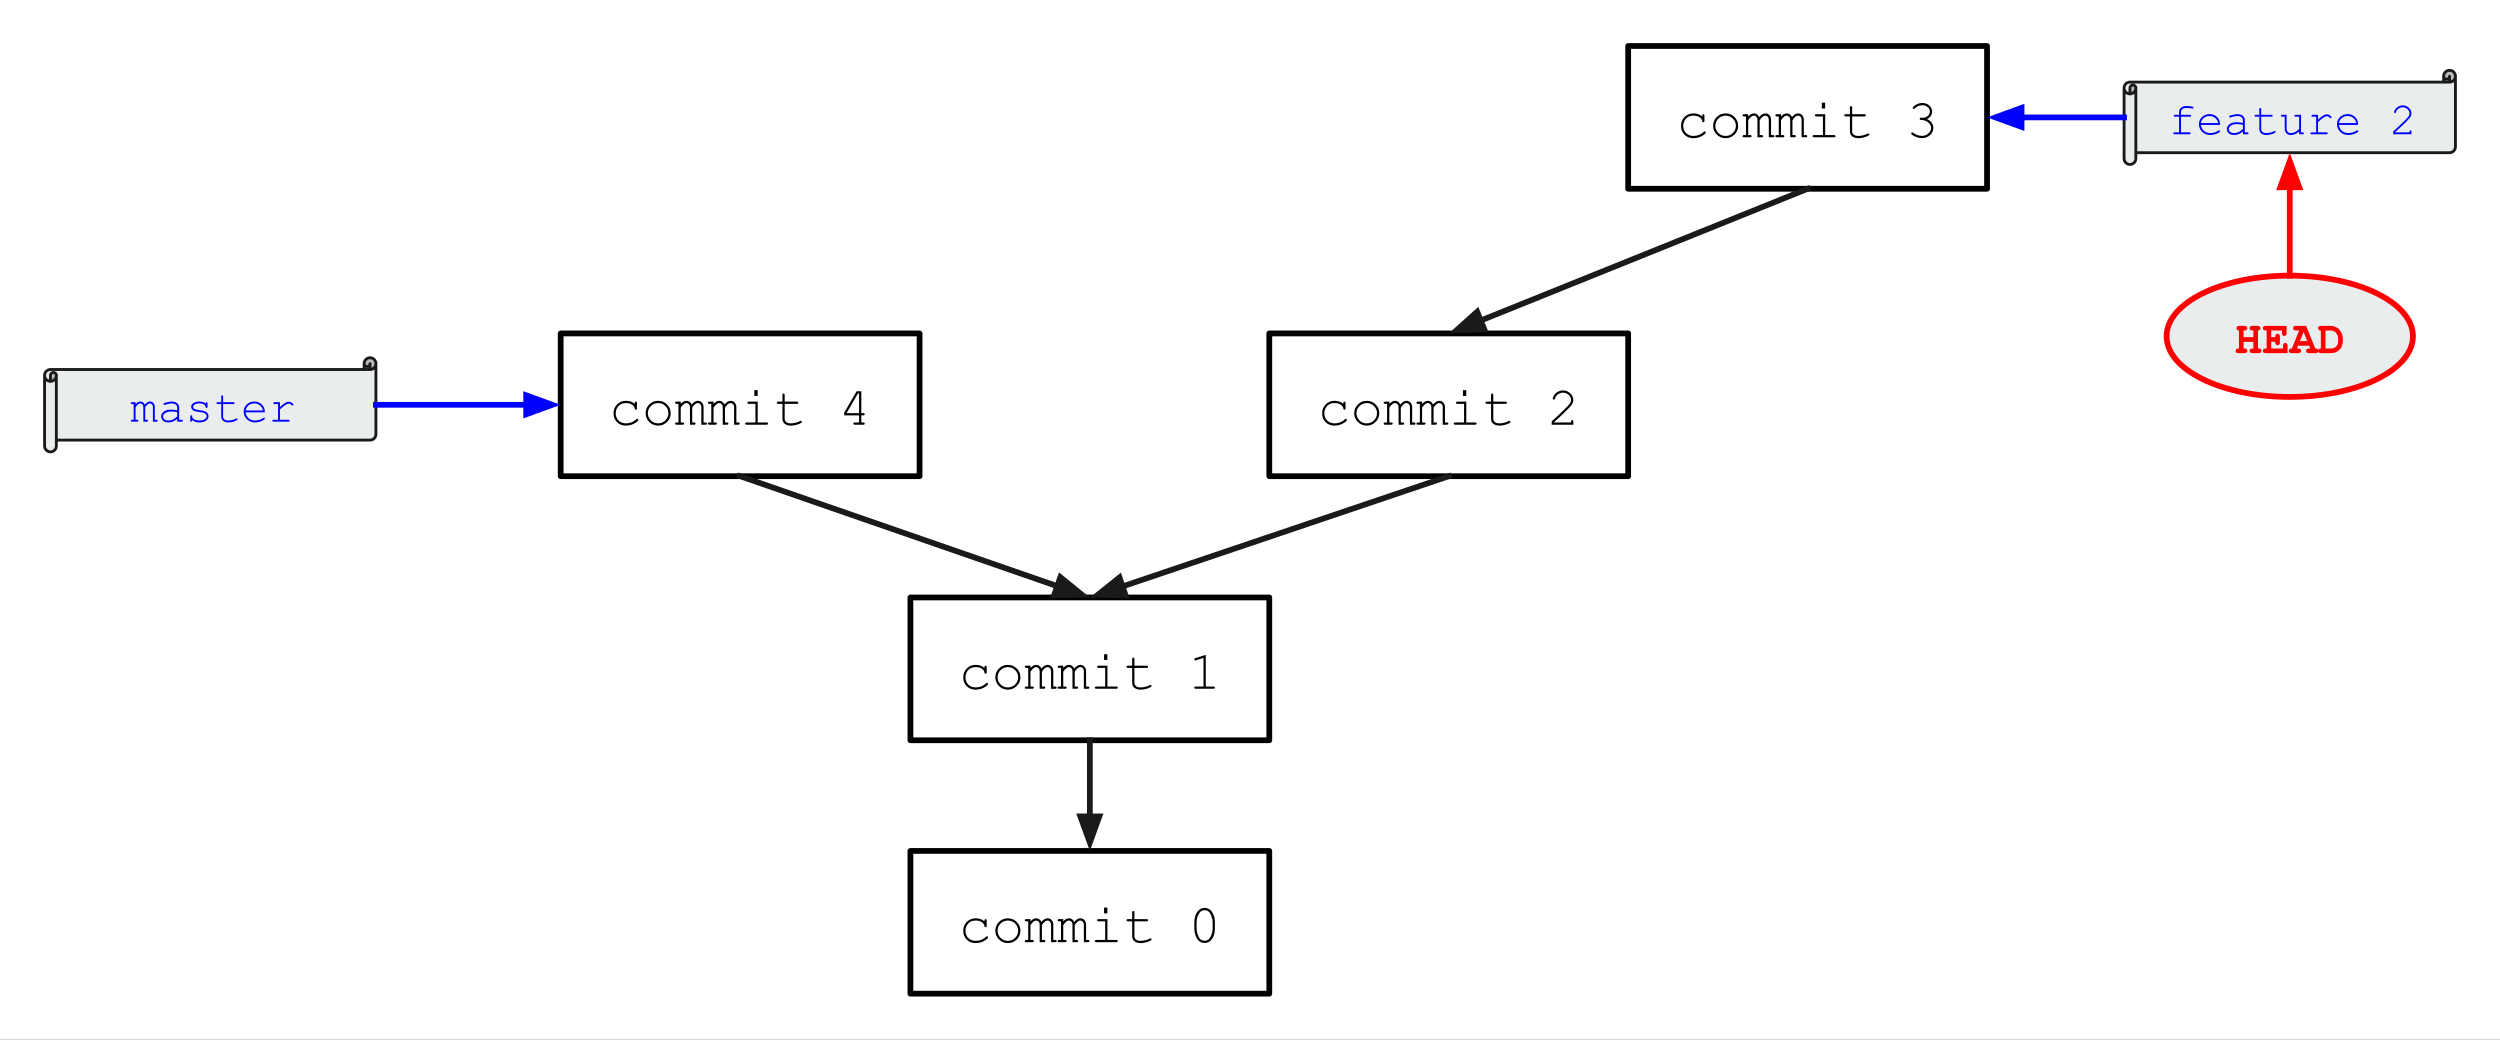 <?xml version="1.0" encoding="UTF-8" standalone="no"?>
<svg
   xmlns:dc="http://purl.org/dc/elements/1.1/"
   xmlns:cc="http://creativecommons.org/ns#"
   xmlns:rdf="http://www.w3.org/1999/02/22-rdf-syntax-ns#"
   xmlns:svg="http://www.w3.org/2000/svg"
   xmlns="http://www.w3.org/2000/svg"
   xmlns:sodipodi="http://sodipodi.sourceforge.net/DTD/sodipodi-0.dtd"
   xmlns:inkscape="http://www.inkscape.org/namespaces/inkscape"
   version="1.1"
   viewBox="0 0 869.29 361.517"
   stroke-miterlimit="10"
   id="svg107"
   sodipodi:docname="before_rebase.svg"
   width="869.29"
   height="361.517"
   style="fill:none;stroke:none;stroke-linecap:square;stroke-miterlimit:10"
   inkscape:version="0.92.5 (2060ec1f9f, 2020-04-08)">
  <rect x="0" y="0" width="869.29" height="361.517" fill="#333333" stroke="none"/>
  <defs
     id="defs111" />
  <sodipodi:namedview
     pagecolor="#ffffff"
     bordercolor="#666666"
     borderopacity="1"
     objecttolerance="10"
     gridtolerance="10"
     guidetolerance="10"
     inkscape:pageopacity="0"
     inkscape:pageshadow="2"
     inkscape:window-width="640"
     inkscape:window-height="480"
     id="namedview109"
     showgrid="false"
     fit-margin-top="15"
     fit-margin-left="15"
     fit-margin-right="15"
     fit-margin-bottom="15"
     inkscape:zoom="0.78333333"
     inkscape:cx="353.28777"
     inkscape:cy="200.3149"
     inkscape:current-layer="layer1" />
  <clipPath
     id="g800ff8fafc_0_506.0">
    <path
       d="M 0,0 H 960 V 540 H 0 Z"
       id="path2"
       inkscape:connector-curvature="0"
       style="clip-rule:nonzero" />
  </clipPath>
  <g
     clip-path="url(#g800ff8fafc_0_506.0)"
     id="g105"
     transform="translate(-101.041,-140.551)" />
  <g
     inkscape:groupmode="layer"
     id="layer1"
     inkscape:label="Layer 1"
     transform="translate(-33.381,-99.7)">
    <rect
       style="fill:#ffffff;fill-opacity:1;stroke:#000000;stroke-opacity:0.012"
       id="rect971"
       width="892.34"
       height="376.596"
       x="19.339"
       y="89.728" />
  </g>
  <g
     inkscape:groupmode="layer"
     id="layer2"
     inkscape:label="Layer 2"
     transform="translate(-33.381,-99.7)">
    <path
       transform="translate(-67.66,-40.851)"
       d="m 417.606,436.43 h 124.787 v 49.638 H 417.606 Z"
       id="path7"
       inkscape:connector-curvature="0"
       style="fill:#000000;fill-opacity:0;fill-rule:evenodd" />
    <path
       transform="translate(-67.66,-40.851)"
       d="m 417.606,436.43 h 124.787 v 49.638 H 417.606 Z"
       id="path9"
       inkscape:connector-curvature="0"
       style="fill-rule:evenodd;stroke:#000000;stroke-width:2;stroke-linecap:butt;stroke-linejoin:round" />
    <path
       transform="translate(-67.66,-40.851)"
       d="m 443.346,460.919 v -0.25 q 0,-0.297 0.109,-0.406 0.109,-0.125 0.281,-0.125 0.172,0 0.281,0.125 0.109,0.109 0.109,0.406 v 1.75 q 0,0.297 -0.109,0.422 -0.109,0.109 -0.281,0.109 -0.156,0 -0.266,-0.094 -0.109,-0.109 -0.125,-0.359 -0.062,-0.672 -0.875,-1.266 -0.797,-0.594 -2.172,-0.594 -1.734,0 -2.641,1.094 -0.906,1.078 -0.906,2.484 0,1.516 0.984,2.5 1,0.984 2.578,0.984 0.922,0 1.859,-0.328 0.938,-0.344 1.703,-1.094 0.188,-0.172 0.344,-0.172 0.156,0 0.266,0.109 0.109,0.094 0.109,0.25 0,0.406 -0.938,1.016 -1.516,1 -3.375,1 -1.875,0 -3.094,-1.203 -1.203,-1.203 -1.203,-3.047 0,-1.891 1.234,-3.125 1.234,-1.25 3.125,-1.25 1.781,0 3,1.062 z m 12.511,3.25 q 0,1.781 -1.281,3.047 -1.281,1.266 -3.078,1.266 -1.812,0 -3.094,-1.266 -1.266,-1.281 -1.266,-3.047 0,-1.781 1.266,-3.047 1.281,-1.266 3.094,-1.266 1.797,0 3.078,1.266 1.281,1.25 1.281,3.047 z m -0.797,0 q 0,-1.469 -1.047,-2.5 -1.031,-1.031 -2.516,-1.031 -1.484,0 -2.531,1.047 -1.047,1.031 -1.047,2.484 0,1.453 1.047,2.5 1.047,1.031 2.531,1.031 1.484,0 2.516,-1.031 1.047,-1.047 1.047,-2.5 z m 4.292,-4.031 v 0.781 q 0.984,-1.062 1.984,-1.062 0.609,0 1.062,0.328 0.453,0.312 0.766,0.969 0.516,-0.656 1.047,-0.969 0.531,-0.328 1.078,-0.328 0.844,0 1.344,0.547 0.656,0.703 0.656,1.547 v 5.438 h 0.656 q 0.281,0 0.391,0.109 0.125,0.109 0.125,0.281 0,0.172 -0.125,0.281 -0.109,0.109 -0.391,0.109 h -1.438 v -6.156 q 0,-0.594 -0.359,-0.984 -0.359,-0.391 -0.828,-0.391 -0.438,0 -0.906,0.328 -0.469,0.312 -1.078,1.25 v 5.172 h 0.656 q 0.266,0 0.391,0.109 0.125,0.109 0.125,0.281 0,0.172 -0.125,0.281 -0.125,0.109 -0.391,0.109 h -1.438 v -6.094 q 0,-0.625 -0.375,-1.031 -0.359,-0.406 -0.812,-0.406 -0.422,0 -0.828,0.281 -0.562,0.375 -1.188,1.297 v 5.172 h 0.656 q 0.281,0 0.391,0.109 0.125,0.109 0.125,0.281 0,0.172 -0.125,0.281 -0.109,0.109 -0.391,0.109 h -2.094 q -0.281,0 -0.406,-0.109 -0.125,-0.109 -0.125,-0.281 0,-0.172 0.125,-0.281 0.125,-0.109 0.406,-0.109 h 0.656 v -6.469 h -0.656 q -0.281,0 -0.406,-0.109 -0.125,-0.109 -0.125,-0.281 0,-0.172 0.125,-0.281 0.125,-0.109 0.406,-0.109 z m 11.402,0 v 0.781 q 0.984,-1.062 1.984,-1.062 0.609,0 1.062,0.328 0.453,0.312 0.766,0.969 0.516,-0.656 1.047,-0.969 0.531,-0.328 1.078,-0.328 0.844,0 1.344,0.547 0.656,0.703 0.656,1.547 v 5.438 h 0.656 q 0.281,0 0.391,0.109 0.125,0.109 0.125,0.281 0,0.172 -0.125,0.281 -0.109,0.109 -0.391,0.109 h -1.438 v -6.156 q 0,-0.594 -0.359,-0.984 -0.359,-0.391 -0.828,-0.391 -0.438,0 -0.906,0.328 -0.469,0.312 -1.078,1.25 v 5.172 h 0.656 q 0.266,0 0.391,0.109 0.125,0.109 0.125,0.281 0,0.172 -0.125,0.281 -0.125,0.109 -0.391,0.109 h -1.438 v -6.094 q 0,-0.625 -0.375,-1.031 -0.359,-0.406 -0.812,-0.406 -0.422,0 -0.828,0.281 -0.562,0.375 -1.188,1.297 v 5.172 h 0.656 q 0.281,0 0.391,0.109 0.125,0.109 0.125,0.281 0,0.172 -0.125,0.281 -0.109,0.109 -0.391,0.109 h -2.094 q -0.281,0 -0.406,-0.109 -0.125,-0.109 -0.125,-0.281 0,-0.172 0.125,-0.281 0.125,-0.109 0.406,-0.109 h 0.656 v -6.469 h -0.656 q -0.281,0 -0.406,-0.109 -0.125,-0.109 -0.125,-0.281 0,-0.172 0.125,-0.281 0.125,-0.109 0.406,-0.109 z m 15.339,-4 v 2.016 h -1.156 v -2.016 z m 0.016,4 v 7.25 h 3.062 q 0.297,0 0.406,0.109 0.125,0.109 0.125,0.281 0,0.172 -0.125,0.281 -0.109,0.109 -0.406,0.109 h -6.906 q -0.266,0 -0.391,-0.109 -0.125,-0.109 -0.125,-0.281 0,-0.172 0.125,-0.281 0.125,-0.109 0.391,-0.109 h 3.062 v -6.469 h -2.266 q -0.281,0 -0.406,-0.109 -0.125,-0.109 -0.125,-0.281 0,-0.172 0.125,-0.281 0.125,-0.109 0.406,-0.109 z m 9.386,0 h 4.234 q 0.281,0 0.391,0.109 0.125,0.109 0.125,0.281 0,0.172 -0.125,0.281 -0.109,0.109 -0.391,0.109 h -4.234 v 5.188 q 0,0.688 0.547,1.141 0.547,0.453 1.594,0.453 0.781,0 1.703,-0.234 0.922,-0.25 1.438,-0.547 0.188,-0.109 0.297,-0.109 0.156,0 0.266,0.125 0.109,0.109 0.109,0.266 0,0.141 -0.125,0.25 -0.297,0.312 -1.438,0.672 -1.141,0.359 -2.188,0.359 -1.375,0 -2.188,-0.641 -0.797,-0.641 -0.797,-1.734 v -5.188 h -1.438 q -0.281,0 -0.406,-0.109 -0.109,-0.109 -0.109,-0.281 0,-0.172 0.109,-0.281 0.125,-0.109 0.406,-0.109 h 1.438 v -2.297 q 0,-0.281 0.109,-0.406 0.109,-0.125 0.281,-0.125 0.172,0 0.281,0.125 0.109,0.125 0.109,0.406 z m 27.991,1.25 v 1.922 q 0,2.516 -1.203,3.984 -0.938,1.156 -2.359,1.156 -0.688,0 -1.297,-0.281 -0.609,-0.266 -1.031,-0.766 -0.266,-0.297 -0.594,-0.969 -0.312,-0.688 -0.453,-1.25 -0.219,-0.797 -0.219,-1.875 v -1.922 q 0,-2.531 1.203,-3.984 0.938,-1.156 2.359,-1.156 0.703,0 1.297,0.281 0.609,0.266 1.031,0.766 0.281,0.312 0.594,0.984 0.312,0.672 0.469,1.234 0.203,0.797 0.203,1.875 z m -0.781,0.094 q 0,-1.094 -0.312,-2.047 -0.312,-0.953 -0.703,-1.516 -0.234,-0.328 -0.594,-0.562 -0.531,-0.328 -1.188,-0.328 -1.312,0 -2.062,1.344 -0.734,1.328 -0.734,3.109 v 1.719 q 0,1.109 0.312,2.062 0.312,0.953 0.703,1.531 0.219,0.312 0.594,0.547 0.531,0.328 1.203,0.328 1.297,0 2.031,-1.344 0.75,-1.344 0.75,-3.125 z"
       id="path11"
       inkscape:connector-curvature="0"
       style="fill:#000000;fill-rule:nonzero" />
    <path
       transform="translate(-67.66,-40.851)"
       d="m 417.606,348.307 h 124.787 v 49.638 H 417.606 Z"
       id="path13"
       inkscape:connector-curvature="0"
       style="fill:#000000;fill-opacity:0;fill-rule:evenodd" />
    <path
       transform="translate(-67.66,-40.851)"
       d="m 417.606,348.307 h 124.787 v 49.638 H 417.606 Z"
       id="path15"
       inkscape:connector-curvature="0"
       style="fill-rule:evenodd;stroke:#000000;stroke-width:2;stroke-linecap:butt;stroke-linejoin:round" />
    <path
       transform="translate(-67.66,-40.851)"
       d="m 443.346,372.796 v -0.25 q 0,-0.297 0.109,-0.406 0.109,-0.125 0.281,-0.125 0.172,0 0.281,0.125 0.109,0.109 0.109,0.406 v 1.75 q 0,0.297 -0.109,0.422 -0.109,0.109 -0.281,0.109 -0.156,0 -0.266,-0.094 -0.109,-0.109 -0.125,-0.359 -0.062,-0.672 -0.875,-1.266 -0.797,-0.594 -2.172,-0.594 -1.734,0 -2.641,1.094 -0.906,1.078 -0.906,2.484 0,1.516 0.984,2.5 1,0.984 2.578,0.984 0.922,0 1.859,-0.328 0.938,-0.344 1.703,-1.094 0.188,-0.172 0.344,-0.172 0.156,0 0.266,0.109 0.109,0.094 0.109,0.25 0,0.406 -0.938,1.016 -1.516,1 -3.375,1 -1.875,0 -3.094,-1.203 -1.203,-1.203 -1.203,-3.047 0,-1.891 1.234,-3.125 1.234,-1.25 3.125,-1.25 1.781,0 3,1.062 z m 12.511,3.25 q 0,1.781 -1.281,3.047 -1.281,1.266 -3.078,1.266 -1.812,0 -3.094,-1.266 -1.266,-1.281 -1.266,-3.047 0,-1.781 1.266,-3.047 1.281,-1.266 3.094,-1.266 1.797,0 3.078,1.266 1.281,1.25 1.281,3.047 z m -0.797,0 q 0,-1.469 -1.047,-2.5 -1.031,-1.031 -2.516,-1.031 -1.484,0 -2.531,1.047 -1.047,1.031 -1.047,2.484 0,1.453 1.047,2.5 1.047,1.031 2.531,1.031 1.484,0 2.516,-1.031 1.047,-1.047 1.047,-2.5 z m 4.292,-4.031 v 0.781 q 0.984,-1.062 1.984,-1.062 0.609,0 1.062,0.328 0.453,0.312 0.766,0.969 0.516,-0.656 1.047,-0.969 0.531,-0.328 1.078,-0.328 0.844,0 1.344,0.547 0.656,0.703 0.656,1.547 v 5.438 h 0.656 q 0.281,0 0.391,0.109 0.125,0.109 0.125,0.281 0,0.172 -0.125,0.281 -0.109,0.109 -0.391,0.109 h -1.438 v -6.156 q 0,-0.594 -0.359,-0.984 -0.359,-0.391 -0.828,-0.391 -0.438,0 -0.906,0.328 -0.469,0.312 -1.078,1.25 v 5.172 h 0.656 q 0.266,0 0.391,0.109 0.125,0.109 0.125,0.281 0,0.172 -0.125,0.281 -0.125,0.109 -0.391,0.109 h -1.438 v -6.094 q 0,-0.625 -0.375,-1.031 -0.359,-0.406 -0.812,-0.406 -0.422,0 -0.828,0.281 -0.562,0.375 -1.188,1.297 v 5.172 h 0.656 q 0.281,0 0.391,0.109 0.125,0.109 0.125,0.281 0,0.172 -0.125,0.281 -0.109,0.109 -0.391,0.109 h -2.094 q -0.281,0 -0.406,-0.109 -0.125,-0.109 -0.125,-0.281 0,-0.172 0.125,-0.281 0.125,-0.109 0.406,-0.109 h 0.656 V 372.796 h -0.656 q -0.281,0 -0.406,-0.109 -0.125,-0.109 -0.125,-0.281 0,-0.172 0.125,-0.281 0.125,-0.109 0.406,-0.109 z m 11.402,0 v 0.781 q 0.984,-1.062 1.984,-1.062 0.609,0 1.062,0.328 0.453,0.312 0.766,0.969 0.516,-0.656 1.047,-0.969 0.531,-0.328 1.078,-0.328 0.844,0 1.344,0.547 0.656,0.703 0.656,1.547 v 5.438 h 0.656 q 0.281,0 0.391,0.109 0.125,0.109 0.125,0.281 0,0.172 -0.125,0.281 -0.109,0.109 -0.391,0.109 h -1.438 v -6.156 q 0,-0.594 -0.359,-0.984 -0.359,-0.391 -0.828,-0.391 -0.438,0 -0.906,0.328 -0.469,0.312 -1.078,1.25 v 5.172 h 0.656 q 0.266,0 0.391,0.109 0.125,0.109 0.125,0.281 0,0.172 -0.125,0.281 -0.125,0.109 -0.391,0.109 h -1.438 v -6.094 q 0,-0.625 -0.375,-1.031 -0.359,-0.406 -0.812,-0.406 -0.422,0 -0.828,0.281 -0.562,0.375 -1.188,1.297 v 5.172 h 0.656 q 0.281,0 0.391,0.109 0.125,0.109 0.125,0.281 0,0.172 -0.125,0.281 -0.109,0.109 -0.391,0.109 h -2.094 q -0.281,0 -0.406,-0.109 -0.125,-0.109 -0.125,-0.281 0,-0.172 0.125,-0.281 0.125,-0.109 0.406,-0.109 h 0.656 V 372.796 h -0.656 q -0.281,0 -0.406,-0.109 -0.125,-0.109 -0.125,-0.281 0,-0.172 0.125,-0.281 0.125,-0.109 0.406,-0.109 z m 15.339,-4 v 2.016 h -1.156 v -2.016 z m 0.016,4 v 7.25 h 3.062 q 0.297,0 0.406,0.109 0.125,0.109 0.125,0.281 0,0.172 -0.125,0.281 -0.109,0.109 -0.406,0.109 h -6.906 q -0.266,0 -0.391,-0.109 -0.125,-0.109 -0.125,-0.281 0,-0.172 0.125,-0.281 0.125,-0.109 0.391,-0.109 h 3.062 V 372.796 h -2.266 q -0.281,0 -0.406,-0.109 -0.125,-0.109 -0.125,-0.281 0,-0.172 0.125,-0.281 0.125,-0.109 0.406,-0.109 z m 9.386,0 h 4.234 q 0.281,0 0.391,0.109 0.125,0.109 0.125,0.281 0,0.172 -0.125,0.281 -0.109,0.109 -0.391,0.109 h -4.234 v 5.188 q 0,0.688 0.547,1.141 0.547,0.453 1.594,0.453 0.781,0 1.703,-0.234 0.922,-0.25 1.438,-0.547 0.188,-0.109 0.297,-0.109 0.156,0 0.266,0.125 0.109,0.109 0.109,0.266 0,0.141 -0.125,0.25 -0.297,0.312 -1.438,0.672 -1.141,0.359 -2.188,0.359 -1.375,0 -2.188,-0.641 -0.797,-0.641 -0.797,-1.734 v -5.188 h -1.438 q -0.281,0 -0.406,-0.109 -0.109,-0.109 -0.109,-0.281 0,-0.172 0.109,-0.281 0.125,-0.109 0.406,-0.109 h 1.438 v -2.297 q 0,-0.281 0.109,-0.406 0.109,-0.125 0.281,-0.125 0.172,0 0.281,0.125 0.109,0.125 0.109,0.406 z m 24.804,-3.766 v 11.016 h 2.672 q 0.266,0 0.391,0.109 0.125,0.109 0.125,0.281 0,0.172 -0.125,0.281 -0.125,0.109 -0.391,0.109 h -6.125 q -0.281,0 -0.406,-0.109 -0.125,-0.109 -0.125,-0.281 0,-0.172 0.125,-0.281 0.125,-0.109 0.406,-0.109 h 2.672 v -9.938 l -2.547,0.797 q -0.188,0.047 -0.266,0.047 -0.141,0 -0.266,-0.109 -0.109,-0.125 -0.109,-0.281 0,-0.141 0.094,-0.25 0.078,-0.078 0.312,-0.156 z"
       id="path17"
       inkscape:connector-curvature="0"
       style="fill:#000000;fill-rule:nonzero" />
    <path
       transform="translate(-67.66,-40.851)"
       d="m 480,397.945 v 38.488"
       id="path19"
       inkscape:connector-curvature="0"
       style="fill:#000000;fill-opacity:0;fill-rule:evenodd" />
    <path
       transform="translate(-67.66,-40.851)"
       d="m 480,397.945 v 26.488"
       id="path21"
       inkscape:connector-curvature="0"
       style="fill-rule:evenodd;stroke:#1a1a1a;stroke-width:2;stroke-linecap:butt;stroke-linejoin:round" />
    <path
       transform="translate(-67.66,-40.851)"
       d="m 476.697,424.433 3.303,9.076 3.303,-9.076 z"
       id="path23"
       inkscape:connector-curvature="0"
       style="fill:#1a1a1a;fill-rule:evenodd;stroke:#1a1a1a;stroke-width:2;stroke-linecap:butt" />
    <path
       transform="translate(-67.66,-40.851)"
       d="m 542.394,256.491 h 124.787 v 49.638 H 542.394 Z"
       id="path25"
       inkscape:connector-curvature="0"
       style="fill:#000000;fill-opacity:0;fill-rule:evenodd" />
    <path
       transform="translate(-67.66,-40.851)"
       d="m 542.394,256.491 h 124.787 v 49.638 H 542.394 Z"
       id="path27"
       inkscape:connector-curvature="0"
       style="fill-rule:evenodd;stroke:#000000;stroke-width:2;stroke-linecap:butt;stroke-linejoin:round" />
    <path
       transform="translate(-67.66,-40.851)"
       d="m 568.133,280.98 v -0.25 q 0,-0.297 0.109,-0.406 0.109,-0.125 0.281,-0.125 0.172,0 0.281,0.125 0.109,0.109 0.109,0.406 v 1.75 q 0,0.297 -0.109,0.422 -0.109,0.109 -0.281,0.109 -0.156,0 -0.266,-0.094 -0.109,-0.109 -0.125,-0.359 -0.062,-0.672 -0.875,-1.266 -0.797,-0.594 -2.172,-0.594 -1.734,0 -2.641,1.094 -0.906,1.078 -0.906,2.484 0,1.516 0.984,2.5 1,0.984 2.578,0.984 0.922,0 1.859,-0.328 0.938,-0.344 1.703,-1.094 0.188,-0.172 0.344,-0.172 0.156,0 0.266,0.109 0.109,0.094 0.109,0.25 0,0.406 -0.938,1.016 -1.516,1 -3.375,1 -1.875,0 -3.094,-1.203 -1.203,-1.203 -1.203,-3.047 0,-1.891 1.234,-3.125 1.234,-1.25 3.125,-1.25 1.781,0 3,1.062 z m 12.511,3.25 q 0,1.781 -1.281,3.047 -1.281,1.266 -3.078,1.266 -1.812,0 -3.094,-1.266 -1.266,-1.281 -1.266,-3.047 0,-1.781 1.266,-3.047 1.281,-1.266 3.094,-1.266 1.797,0 3.078,1.266 1.281,1.25 1.281,3.047 z m -0.797,0 q 0,-1.469 -1.047,-2.5 -1.031,-1.031 -2.516,-1.031 -1.484,0 -2.531,1.047 -1.047,1.031 -1.047,2.484 0,1.453 1.047,2.5 1.047,1.031 2.531,1.031 1.484,0 2.516,-1.031 1.047,-1.047 1.047,-2.5 z m 4.292,-4.031 v 0.781 q 0.984,-1.062 1.984,-1.062 0.609,0 1.062,0.328 0.453,0.312 0.766,0.969 0.516,-0.656 1.047,-0.969 0.531,-0.328 1.078,-0.328 0.844,0 1.344,0.547 0.656,0.703 0.656,1.547 v 5.438 h 0.656 q 0.281,0 0.391,0.109 0.125,0.109 0.125,0.281 0,0.172 -0.125,0.281 -0.109,0.109 -0.391,0.109 h -1.438 v -6.156 q 0,-0.594 -0.359,-0.984 -0.359,-0.391 -0.828,-0.391 -0.438,0 -0.906,0.328 -0.469,0.312 -1.078,1.25 v 5.172 h 0.656 q 0.266,0 0.391,0.109 0.125,0.109 0.125,0.281 0,0.172 -0.125,0.281 -0.125,0.109 -0.391,0.109 h -1.438 v -6.094 q 0,-0.625 -0.375,-1.031 -0.359,-0.406 -0.812,-0.406 -0.422,0 -0.828,0.281 -0.562,0.375 -1.188,1.297 v 5.172 h 0.656 q 0.281,0 0.391,0.109 0.125,0.109 0.125,0.281 0,0.172 -0.125,0.281 -0.109,0.109 -0.391,0.109 h -2.094 q -0.281,0 -0.406,-0.109 -0.125,-0.109 -0.125,-0.281 0,-0.172 0.125,-0.281 0.125,-0.109 0.406,-0.109 h 0.656 v -6.469 h -0.656 q -0.281,0 -0.406,-0.109 -0.125,-0.109 -0.125,-0.281 0,-0.172 0.125,-0.281 0.125,-0.109 0.406,-0.109 z m 11.402,0 v 0.781 q 0.984,-1.062 1.984,-1.062 0.609,0 1.062,0.328 0.453,0.312 0.766,0.969 0.516,-0.656 1.047,-0.969 0.531,-0.328 1.078,-0.328 0.844,0 1.344,0.547 0.656,0.703 0.656,1.547 v 5.438 h 0.656 q 0.281,0 0.391,0.109 0.125,0.109 0.125,0.281 0,0.172 -0.125,0.281 -0.109,0.109 -0.391,0.109 h -1.438 v -6.156 q 0,-0.594 -0.359,-0.984 -0.359,-0.391 -0.828,-0.391 -0.438,0 -0.906,0.328 -0.469,0.312 -1.078,1.25 v 5.172 h 0.656 q 0.266,0 0.391,0.109 0.125,0.109 0.125,0.281 0,0.172 -0.125,0.281 -0.125,0.109 -0.391,0.109 h -1.438 v -6.094 q 0,-0.625 -0.375,-1.031 -0.359,-0.406 -0.812,-0.406 -0.422,0 -0.828,0.281 -0.562,0.375 -1.188,1.297 v 5.172 h 0.656 q 0.281,0 0.391,0.109 0.125,0.109 0.125,0.281 0,0.172 -0.125,0.281 -0.109,0.109 -0.391,0.109 h -2.094 q -0.281,0 -0.406,-0.109 -0.125,-0.109 -0.125,-0.281 0,-0.172 0.125,-0.281 0.125,-0.109 0.406,-0.109 h 0.656 v -6.469 h -0.656 q -0.281,0 -0.406,-0.109 -0.125,-0.109 -0.125,-0.281 0,-0.172 0.125,-0.281 0.125,-0.109 0.406,-0.109 z m 15.339,-4 v 2.016 h -1.156 v -2.016 z m 0.016,4 v 7.25 h 3.062 q 0.297,0 0.406,0.109 0.125,0.109 0.125,0.281 0,0.172 -0.125,0.281 -0.109,0.109 -0.406,0.109 H 607.053 q -0.266,0 -0.391,-0.109 -0.125,-0.109 -0.125,-0.281 0,-0.172 0.125,-0.281 0.125,-0.109 0.391,-0.109 h 3.062 v -6.469 h -2.266 q -0.281,0 -0.406,-0.109 -0.125,-0.109 -0.125,-0.281 0,-0.172 0.125,-0.281 0.125,-0.109 0.406,-0.109 z m 9.386,0 h 4.234 q 0.281,0 0.391,0.109 0.125,0.109 0.125,0.281 0,0.172 -0.125,0.281 -0.109,0.109 -0.391,0.109 H 620.283 v 5.188 q 0,0.688 0.547,1.141 0.547,0.453 1.594,0.453 0.781,0 1.703,-0.234 0.922,-0.25 1.438,-0.547 0.188,-0.109 0.297,-0.109 0.156,0 0.266,0.125 0.109,0.109 0.109,0.266 0,0.141 -0.125,0.25 -0.297,0.312 -1.438,0.672 -1.141,0.359 -2.188,0.359 -1.375,0 -2.188,-0.641 -0.797,-0.641 -0.797,-1.734 v -5.188 h -1.438 q -0.281,0 -0.406,-0.109 -0.109,-0.109 -0.109,-0.281 0,-0.172 0.109,-0.281 0.125,-0.109 0.406,-0.109 h 1.438 v -2.297 q 0,-0.281 0.109,-0.406 0.109,-0.125 0.281,-0.125 0.172,0 0.281,0.125 0.109,0.125 0.109,0.406 z m 21.054,7.25 h 5.984 v -0.297 q 0,-0.281 0.109,-0.406 0.109,-0.125 0.297,-0.125 0.156,0 0.266,0.125 0.125,0.125 0.125,0.406 v 1.078 h -7.531 v -1.156 q 2.375,-2.125 4.609,-4.344 1.047,-1.016 1.438,-1.5 0.391,-0.484 0.531,-0.844 0.156,-0.375 0.156,-0.75 0,-1 -0.812,-1.766 -0.812,-0.781 -1.953,-0.781 -1.016,0 -1.812,0.594 -0.781,0.578 -1.016,1.453 -0.047,0.219 -0.141,0.281 -0.109,0.094 -0.25,0.094 -0.156,0 -0.266,-0.109 -0.109,-0.109 -0.109,-0.25 0,-0.453 0.484,-1.203 0.484,-0.766 1.344,-1.203 0.859,-0.438 1.766,-0.438 1.453,0 2.5,1.016 1.047,1 1.047,2.281 0,0.547 -0.172,1 -0.172,0.438 -0.609,0.984 -0.422,0.531 -1.516,1.609 -2.734,2.703 -4.469,4.203 z"
       id="path29"
       inkscape:connector-curvature="0"
       style="fill:#000000;fill-rule:nonzero" />
    <path
       transform="translate(-67.66,-40.851)"
       d="m 296,256.491 h 124.787 v 49.638 H 296 Z"
       id="path31"
       inkscape:connector-curvature="0"
       style="fill:#000000;fill-opacity:0;fill-rule:evenodd" />
    <path
       transform="translate(-67.66,-40.851)"
       d="m 296,256.491 h 124.787 v 49.638 H 296 Z"
       id="path33"
       inkscape:connector-curvature="0"
       style="fill-rule:evenodd;stroke:#000000;stroke-width:2;stroke-linecap:butt;stroke-linejoin:round" />
    <path
       transform="translate(-67.66,-40.851)"
       d="m 321.739,280.98 v -0.25 q 0,-0.297 0.109,-0.406 0.109,-0.125 0.281,-0.125 0.172,0 0.281,0.125 0.109,0.109 0.109,0.406 v 1.75 q 0,0.297 -0.109,0.422 -0.109,0.109 -0.281,0.109 -0.156,0 -0.266,-0.094 -0.109,-0.109 -0.125,-0.359 -0.062,-0.672 -0.875,-1.266 -0.797,-0.594 -2.172,-0.594 -1.734,0 -2.641,1.094 -0.906,1.078 -0.906,2.484 0,1.516 0.984,2.5 1,0.984 2.578,0.984 0.922,0 1.859,-0.328 0.938,-0.344 1.703,-1.094 0.188,-0.172 0.344,-0.172 0.156,0 0.266,0.109 0.109,0.094 0.109,0.25 0,0.406 -0.938,1.016 -1.516,1 -3.375,1 -1.875,0 -3.094,-1.203 -1.203,-1.203 -1.203,-3.047 0,-1.891 1.234,-3.125 1.234,-1.25 3.125,-1.25 1.781,0 3,1.062 z m 12.511,3.25 q 0,1.781 -1.281,3.047 -1.281,1.266 -3.078,1.266 -1.812,0 -3.094,-1.266 -1.266,-1.281 -1.266,-3.047 0,-1.781 1.266,-3.047 1.281,-1.266 3.094,-1.266 1.797,0 3.078,1.266 1.281,1.25 1.281,3.047 z m -0.797,0 q 0,-1.469 -1.047,-2.5 -1.031,-1.031 -2.516,-1.031 -1.484,0 -2.531,1.047 -1.047,1.031 -1.047,2.484 0,1.453 1.047,2.5 1.047,1.031 2.531,1.031 1.484,0 2.516,-1.031 1.047,-1.047 1.047,-2.5 z m 4.292,-4.031 v 0.781 q 0.984,-1.062 1.984,-1.062 0.609,0 1.062,0.328 0.453,0.312 0.766,0.969 0.516,-0.656 1.047,-0.969 0.531,-0.328 1.078,-0.328 0.844,0 1.344,0.547 0.656,0.703 0.656,1.547 v 5.438 h 0.656 q 0.281,0 0.391,0.109 0.125,0.109 0.125,0.281 0,0.172 -0.125,0.281 -0.109,0.109 -0.391,0.109 h -1.438 v -6.156 q 0,-0.594 -0.359,-0.984 -0.359,-0.391 -0.828,-0.391 -0.438,0 -0.906,0.328 -0.469,0.312 -1.078,1.25 v 5.172 h 0.656 q 0.266,0 0.391,0.109 0.125,0.109 0.125,0.281 0,0.172 -0.125,0.281 -0.125,0.109 -0.391,0.109 h -1.438 v -6.094 q 0,-0.625 -0.375,-1.031 -0.359,-0.406 -0.812,-0.406 -0.422,0 -0.828,0.281 -0.562,0.375 -1.188,1.297 v 5.172 h 0.656 q 0.281,0 0.391,0.109 0.125,0.109 0.125,0.281 0,0.172 -0.125,0.281 -0.109,0.109 -0.391,0.109 h -2.094 q -0.281,0 -0.406,-0.109 -0.125,-0.109 -0.125,-0.281 0,-0.172 0.125,-0.281 0.125,-0.109 0.406,-0.109 h 0.656 v -6.469 h -0.656 q -0.281,0 -0.406,-0.109 -0.125,-0.109 -0.125,-0.281 0,-0.172 0.125,-0.281 0.125,-0.109 0.406,-0.109 z m 11.402,0 v 0.781 q 0.984,-1.062 1.984,-1.062 0.609,0 1.062,0.328 0.453,0.312 0.766,0.969 0.516,-0.656 1.047,-0.969 0.531,-0.328 1.078,-0.328 0.844,0 1.344,0.547 0.656,0.703 0.656,1.547 v 5.438 h 0.656 q 0.281,0 0.391,0.109 0.125,0.109 0.125,0.281 0,0.172 -0.125,0.281 -0.109,0.109 -0.391,0.109 h -1.438 v -6.156 q 0,-0.594 -0.359,-0.984 -0.359,-0.391 -0.828,-0.391 -0.438,0 -0.906,0.328 -0.469,0.312 -1.078,1.25 v 5.172 h 0.656 q 0.266,0 0.391,0.109 0.125,0.109 0.125,0.281 0,0.172 -0.125,0.281 -0.125,0.109 -0.391,0.109 h -1.438 v -6.094 q 0,-0.625 -0.375,-1.031 -0.359,-0.406 -0.812,-0.406 -0.422,0 -0.828,0.281 -0.562,0.375 -1.188,1.297 v 5.172 h 0.656 q 0.281,0 0.391,0.109 0.125,0.109 0.125,0.281 0,0.172 -0.125,0.281 -0.109,0.109 -0.391,0.109 h -2.094 q -0.281,0 -0.406,-0.109 -0.125,-0.109 -0.125,-0.281 0,-0.172 0.125,-0.281 0.125,-0.109 0.406,-0.109 h 0.656 v -6.469 h -0.656 q -0.281,0 -0.406,-0.109 -0.125,-0.109 -0.125,-0.281 0,-0.172 0.125,-0.281 0.125,-0.109 0.406,-0.109 z m 15.339,-4 v 2.016 h -1.156 v -2.016 z m 0.016,4 v 7.25 h 3.062 q 0.297,0 0.406,0.109 0.125,0.109 0.125,0.281 0,0.172 -0.125,0.281 -0.109,0.109 -0.406,0.109 h -6.906 q -0.266,0 -0.391,-0.109 -0.125,-0.109 -0.125,-0.281 0,-0.172 0.125,-0.281 0.125,-0.109 0.391,-0.109 h 3.062 v -6.469 h -2.266 q -0.281,0 -0.406,-0.109 -0.125,-0.109 -0.125,-0.281 0,-0.172 0.125,-0.281 0.125,-0.109 0.406,-0.109 z m 9.386,0 h 4.234 q 0.281,0 0.391,0.109 0.125,0.109 0.125,0.281 0,0.172 -0.125,0.281 -0.109,0.109 -0.391,0.109 h -4.234 v 5.188 q 0,0.688 0.547,1.141 0.547,0.453 1.594,0.453 0.781,0 1.703,-0.234 0.922,-0.25 1.438,-0.547 0.188,-0.109 0.297,-0.109 0.156,0 0.266,0.125 0.109,0.109 0.109,0.266 0,0.141 -0.125,0.25 -0.297,0.312 -1.438,0.672 -1.141,0.359 -2.188,0.359 -1.375,0 -2.188,-0.641 -0.797,-0.641 -0.797,-1.734 v -5.188 h -1.438 q -0.281,0 -0.406,-0.109 -0.109,-0.109 -0.109,-0.281 0,-0.172 0.109,-0.281 0.125,-0.109 0.406,-0.109 h 1.438 v -2.297 q 0,-0.281 0.109,-0.406 0.109,-0.125 0.281,-0.125 0.172,0 0.281,0.125 0.109,0.125 0.109,0.406 z m 25.866,4.781 h -5.172 v -0.906 l 4.328,-7.484 h 1.625 v 7.609 h 0.656 q 0.281,0 0.406,0.109 0.125,0.094 0.125,0.281 0,0.156 -0.125,0.281 -0.125,0.109 -0.406,0.109 h -0.656 v 2.469 h 0.656 q 0.281,0 0.406,0.109 0.125,0.109 0.125,0.281 0,0.172 -0.125,0.281 -0.125,0.109 -0.406,0.109 h -2.891 q -0.297,0 -0.422,-0.109 -0.109,-0.109 -0.109,-0.281 0,-0.172 0.109,-0.281 0.125,-0.109 0.422,-0.109 h 1.453 z m 0,-0.781 v -6.828 h -0.406 l -3.953,6.828 z"
       id="path35"
       inkscape:connector-curvature="0"
       style="fill:#000000;fill-rule:nonzero" />
    <path
       transform="translate(-67.66,-40.851)"
       d="m 667.181,156.551 h 124.787 v 49.638 H 667.181 Z"
       id="path37"
       inkscape:connector-curvature="0"
       style="fill:#000000;fill-opacity:0;fill-rule:evenodd" />
    <path
       transform="translate(-67.66,-40.851)"
       d="m 667.181,156.551 h 124.787 v 49.638 H 667.181 Z"
       id="path39"
       inkscape:connector-curvature="0"
       style="fill-rule:evenodd;stroke:#000000;stroke-width:2;stroke-linecap:butt;stroke-linejoin:round" />
    <path
       transform="translate(-67.66,-40.851)"
       d="m 692.921,181.04 v -0.25 q 0,-0.297 0.109,-0.406 0.109,-0.125 0.281,-0.125 0.172,0 0.281,0.125 0.109,0.109 0.109,0.406 v 1.75 q 0,0.297 -0.109,0.422 -0.109,0.109 -0.281,0.109 -0.156,0 -0.266,-0.094 -0.109,-0.109 -0.125,-0.359 -0.062,-0.672 -0.875,-1.266 -0.797,-0.594 -2.172,-0.594 -1.734,0 -2.641,1.094 -0.906,1.078 -0.906,2.484 0,1.516 0.984,2.5 1,0.984 2.578,0.984 0.922,0 1.859,-0.328 0.938,-0.344 1.703,-1.094 0.188,-0.172 0.344,-0.172 0.156,0 0.266,0.109 0.109,0.094 0.109,0.25 0,0.406 -0.938,1.016 -1.516,1 -3.375,1 -1.875,0 -3.094,-1.203 -1.203,-1.203 -1.203,-3.047 0,-1.891 1.234,-3.125 1.234,-1.25 3.125,-1.25 1.781,0 3,1.062 z m 12.511,3.25 q 0,1.781 -1.281,3.047 -1.281,1.266 -3.078,1.266 -1.812,0 -3.094,-1.266 -1.266,-1.281 -1.266,-3.047 0,-1.781 1.266,-3.047 1.281,-1.266 3.094,-1.266 1.797,0 3.078,1.266 1.281,1.25 1.281,3.047 z m -0.797,0 q 0,-1.469 -1.047,-2.5 -1.031,-1.031 -2.516,-1.031 -1.484,0 -2.531,1.047 -1.047,1.031 -1.047,2.484 0,1.453 1.047,2.5 1.047,1.031 2.531,1.031 1.484,0 2.516,-1.031 1.047,-1.047 1.047,-2.5 z m 4.292,-4.031 v 0.781 q 0.984,-1.062 1.984,-1.062 0.609,0 1.062,0.328 0.453,0.312 0.766,0.969 0.516,-0.656 1.047,-0.969 0.531,-0.328 1.078,-0.328 0.844,0 1.344,0.547 0.656,0.703 0.656,1.547 v 5.438 h 0.656 q 0.281,0 0.391,0.109 0.125,0.109 0.125,0.281 0,0.172 -0.125,0.281 -0.109,0.109 -0.391,0.109 h -1.438 v -6.156 q 0,-0.594 -0.359,-0.984 -0.359,-0.391 -0.828,-0.391 -0.438,0 -0.906,0.328 -0.469,0.312 -1.078,1.25 v 5.172 h 0.656 q 0.266,0 0.391,0.109 0.125,0.109 0.125,0.281 0,0.172 -0.125,0.281 -0.125,0.109 -0.391,0.109 h -1.438 v -6.094 q 0,-0.625 -0.375,-1.031 -0.359,-0.406 -0.812,-0.406 -0.422,0 -0.828,0.281 -0.562,0.375 -1.188,1.297 v 5.172 h 0.656 q 0.281,0 0.391,0.109 0.125,0.109 0.125,0.281 0,0.172 -0.125,0.281 -0.109,0.109 -0.391,0.109 h -2.094 q -0.281,0 -0.406,-0.109 -0.125,-0.109 -0.125,-0.281 0,-0.172 0.125,-0.281 0.125,-0.109 0.406,-0.109 h 0.656 v -6.469 h -0.656 q -0.281,0 -0.406,-0.109 -0.125,-0.109 -0.125,-0.281 0,-0.172 0.125,-0.281 0.125,-0.109 0.406,-0.109 z m 11.402,0 v 0.781 q 0.984,-1.062 1.984,-1.062 0.609,0 1.062,0.328 0.453,0.312 0.766,0.969 0.516,-0.656 1.047,-0.969 0.531,-0.328 1.078,-0.328 0.844,0 1.344,0.547 0.656,0.703 0.656,1.547 v 5.438 h 0.656 q 0.281,0 0.391,0.109 0.125,0.109 0.125,0.281 0,0.172 -0.125,0.281 -0.109,0.109 -0.391,0.109 h -1.438 v -6.156 q 0,-0.594 -0.359,-0.984 -0.359,-0.391 -0.828,-0.391 -0.438,0 -0.906,0.328 -0.469,0.312 -1.078,1.25 v 5.172 h 0.656 q 0.266,0 0.391,0.109 0.125,0.109 0.125,0.281 0,0.172 -0.125,0.281 -0.125,0.109 -0.391,0.109 h -1.438 v -6.094 q 0,-0.625 -0.375,-1.031 -0.359,-0.406 -0.812,-0.406 -0.422,0 -0.828,0.281 -0.562,0.375 -1.188,1.297 v 5.172 h 0.656 q 0.281,0 0.391,0.109 0.125,0.109 0.125,0.281 0,0.172 -0.125,0.281 -0.109,0.109 -0.391,0.109 h -2.094 q -0.281,0 -0.406,-0.109 -0.125,-0.109 -0.125,-0.281 0,-0.172 0.125,-0.281 0.125,-0.109 0.406,-0.109 h 0.656 v -6.469 h -0.656 q -0.281,0 -0.406,-0.109 -0.125,-0.109 -0.125,-0.281 0,-0.172 0.125,-0.281 0.125,-0.109 0.406,-0.109 z m 15.339,-4 v 2.016 h -1.156 v -2.016 z m 0.016,4 v 7.25 h 3.062 q 0.297,0 0.406,0.109 0.125,0.109 0.125,0.281 0,0.172 -0.125,0.281 -0.109,0.109 -0.406,0.109 h -6.906 q -0.266,0 -0.391,-0.109 -0.125,-0.109 -0.125,-0.281 0,-0.172 0.125,-0.281 0.125,-0.109 0.391,-0.109 h 3.062 v -6.469 h -2.266 q -0.281,0 -0.406,-0.109 -0.125,-0.109 -0.125,-0.281 0,-0.172 0.125,-0.281 0.125,-0.109 0.406,-0.109 z m 9.386,0 h 4.234 q 0.281,0 0.391,0.109 0.125,0.109 0.125,0.281 0,0.172 -0.125,0.281 -0.109,0.109 -0.391,0.109 h -4.234 v 5.188 q 0,0.688 0.547,1.141 0.547,0.453 1.594,0.453 0.781,0 1.703,-0.234 0.922,-0.25 1.438,-0.547 0.188,-0.109 0.297,-0.109 0.156,0 0.266,0.125 0.109,0.109 0.109,0.266 0,0.141 -0.125,0.25 -0.297,0.312 -1.438,0.672 -1.141,0.359 -2.188,0.359 -1.375,0 -2.188,-0.641 -0.797,-0.641 -0.797,-1.734 v -5.188 h -1.438 q -0.281,0 -0.406,-0.109 -0.109,-0.109 -0.109,-0.281 0,-0.172 0.109,-0.281 0.125,-0.109 0.406,-0.109 h 1.438 v -2.297 q 0,-0.281 0.109,-0.406 0.109,-0.125 0.281,-0.125 0.172,0 0.281,0.125 0.109,0.125 0.109,0.406 z m 26.007,1.688 q 1.078,0.484 1.641,1.328 0.578,0.844 0.578,1.75 0,1.406 -1.141,2.484 -1.141,1.062 -2.844,1.062 -1,0 -2.078,-0.422 -1.078,-0.438 -1.5,-0.875 -0.141,-0.156 -0.141,-0.328 0,-0.141 0.094,-0.25 0.109,-0.109 0.266,-0.109 0.141,0 0.328,0.141 1.438,1.062 3.047,1.062 1.359,0 2.266,-0.844 0.922,-0.859 0.922,-1.891 0,-0.703 -0.453,-1.359 -0.453,-0.672 -1.297,-1.062 -0.844,-0.391 -1.703,-0.391 -0.281,0 -0.406,-0.094 -0.109,-0.109 -0.109,-0.281 0,-0.172 0.109,-0.281 0.109,-0.109 0.344,-0.109 h 0.672 q 1.047,0 1.719,-0.641 0.688,-0.641 0.688,-1.484 0,-0.875 -0.719,-1.531 -0.703,-0.672 -1.859,-0.672 -0.797,0 -1.484,0.281 -0.672,0.281 -1.078,0.75 -0.156,0.188 -0.234,0.234 -0.078,0.047 -0.172,0.047 -0.156,0 -0.281,-0.109 -0.109,-0.109 -0.109,-0.266 0,-0.359 0.812,-0.938 1.125,-0.781 2.547,-0.781 1.484,0 2.422,0.891 0.953,0.875 0.953,2.109 0,0.781 -0.453,1.484 -0.453,0.688 -1.344,1.094 z"
       id="path41"
       inkscape:connector-curvature="0"
       style="fill:#000000;fill-rule:nonzero" />
    <path
       transform="translate(-67.66,-40.851)"
       d="m 954.831,167.053 v 0 c 0,1.13 -0.916,2.045 -2.045,2.045 v -2.045 c 0,0.565 -0.458,1.023 -1.023,1.023 -0.565,0 -1.023,-0.458 -1.023,-1.023 v 2.045 H 841.663 v 0 c -1.13,0 -2.045,0.916 -2.045,2.045 v 24.543 c 0,1.13 0.916,2.045 2.045,2.045 1.13,0 2.045,-0.916 2.045,-2.045 v -2.045 h 109.077 c 1.13,0 2.045,-0.916 2.045,-2.045 z m -113.167,6.136 c 1.13,0 2.045,-0.916 2.045,-2.045 v 0 c 0,-0.565 -0.458,-1.023 -1.023,-1.023 -0.565,0 -1.023,0.458 -1.023,1.023 z"
       id="path43"
       inkscape:connector-curvature="0"
       style="fill:#e9edee;fill-rule:evenodd" />
    <path
       transform="translate(-67.66,-40.851)"
       d="m 841.663,173.189 c 1.13,0 2.045,-0.916 2.045,-2.045 v 0 c 0,-0.565 -0.458,-1.023 -1.023,-1.023 -0.565,0 -1.023,0.458 -1.023,1.023 z m 111.122,-4.091 c 1.13,0 2.045,-0.916 2.045,-2.045 0,-1.13 -0.916,-2.045 -2.045,-2.045 -1.13,0 -2.045,0.916 -2.045,2.045 0,0.565 0.458,1.023 1.023,1.023 0.565,0 1.023,-0.458 1.023,-1.023 z"
       id="path45"
       inkscape:connector-curvature="0"
       style="fill:#babdbe;fill-rule:evenodd" />
    <path
       transform="translate(-67.66,-40.851)"
       d="m 839.618,171.144 c 0,-1.13 0.916,-2.045 2.045,-2.045 h 109.077 v -2.045 0 c 0,-1.13 0.916,-2.045 2.045,-2.045 1.13,0 2.045,0.916 2.045,2.045 v 24.543 c 0,1.13 -0.916,2.045 -2.045,2.045 H 843.709 v 2.045 c 0,1.13 -0.916,2.045 -2.045,2.045 -1.13,0 -2.045,-0.916 -2.045,-2.045 z m 111.122,-2.045 h 2.045 c 1.13,0 2.045,-0.916 2.045,-2.045 m -2.045,2.045 v -2.045 c 0,0.565 -0.458,1.023 -1.023,1.023 -0.565,0 -1.023,-0.458 -1.023,-1.023 m -109.077,6.136 v -2.045 0 c 0,-0.565 0.458,-1.023 1.023,-1.023 0.565,0 1.023,0.458 1.023,1.023 0,1.13 -0.916,2.045 -2.045,2.045 -1.13,0 -2.045,-0.916 -2.045,-2.045 m 4.091,0 v 22.498"
       id="path47"
       inkscape:connector-curvature="0"
       style="fill:#000000;fill-opacity:0;fill-rule:evenodd" />
    <path
       transform="translate(-67.66,-40.851)"
       d="m 839.618,171.144 c 0,-1.13 0.916,-2.045 2.045,-2.045 h 109.077 v -2.045 0 c 0,-1.13 0.916,-2.045 2.045,-2.045 1.13,0 2.045,0.916 2.045,2.045 v 24.543 c 0,1.13 -0.916,2.045 -2.045,2.045 H 843.709 v 2.045 c 0,1.13 -0.916,2.045 -2.045,2.045 -1.13,0 -2.045,-0.916 -2.045,-2.045 z m 111.122,-2.045 h 2.045 c 1.13,0 2.045,-0.916 2.045,-2.045 m -2.045,2.045 v -2.045 c 0,0.565 -0.458,1.023 -1.023,1.023 -0.565,0 -1.023,-0.458 -1.023,-1.023 m -109.077,6.136 v -2.045 0 c 0,-0.565 0.458,-1.023 1.023,-1.023 0.565,0 1.023,0.458 1.023,1.023 0,1.13 -0.916,2.045 -2.045,2.045 -1.13,0 -2.045,-0.916 -2.045,-2.045 m 4.091,0 v 22.498"
       id="path49"
       inkscape:connector-curvature="0"
       style="fill-rule:evenodd;stroke:#1a1a1a;stroke-width:1;stroke-linecap:butt;stroke-linejoin:round" />
    <path
       transform="translate(-67.66,-40.851)"
       d="m 859.415,181.121 v 5.453 h 2.875 q 0.234,0 0.328,0.094 0.109,0.078 0.109,0.234 0,0.141 -0.109,0.234 -0.094,0.094 -0.328,0.094 h -5.125 q -0.234,0 -0.344,-0.094 -0.094,-0.094 -0.094,-0.234 0,-0.156 0.094,-0.234 0.109,-0.094 0.344,-0.094 h 1.578 v -5.453 h -1.422 q -0.234,0 -0.344,-0.094 -0.094,-0.094 -0.094,-0.234 0,-0.141 0.094,-0.234 0.109,-0.094 0.344,-0.094 h 1.422 v -1 q 0,-0.828 0.672,-1.438 0.672,-0.609 1.781,-0.609 0.938,0 1.984,0.172 0.406,0.062 0.484,0.156 0.078,0.078 0.078,0.219 0,0.141 -0.094,0.234 -0.094,0.094 -0.25,0.094 -0.062,0 -0.203,-0.031 -1.188,-0.172 -2,-0.172 -0.859,0 -1.328,0.422 -0.453,0.422 -0.453,0.953 v 1 h 3.062 q 0.234,0 0.328,0.094 0.109,0.094 0.109,0.234 0,0.141 -0.109,0.234 -0.094,0.094 -0.328,0.094 z m 13.586,2.875 h -6.688 q 0.172,1.281 1.062,2.062 0.891,0.766 2.219,0.766 0.734,0 1.531,-0.234 0.812,-0.25 1.312,-0.641 0.156,-0.125 0.266,-0.125 0.125,0 0.219,0.109 0.094,0.094 0.094,0.219 0,0.141 -0.125,0.266 -0.375,0.391 -1.344,0.734 -0.953,0.344 -1.953,0.344 -1.688,0 -2.828,-1.109 -1.125,-1.109 -1.125,-2.688 0,-1.422 1.062,-2.438 1.062,-1.031 2.625,-1.031 1.609,0 2.641,1.047 1.047,1.047 1.031,2.719 z m -0.672,-0.656 q -0.188,-1.094 -1.031,-1.766 -0.828,-0.688 -1.969,-0.688 -1.156,0 -1.984,0.672 -0.828,0.672 -1.031,1.781 z m 8.602,3.891 v -0.953 q -1.422,1.219 -3.047,1.219 -1.188,0 -1.859,-0.594 -0.656,-0.609 -0.656,-1.484 0,-0.953 0.875,-1.656 0.875,-0.719 2.562,-0.719 0.453,0 0.984,0.062 0.531,0.062 1.141,0.188 v -1.062 q 0,-0.547 -0.5,-0.938 -0.5,-0.406 -1.5,-0.406 -0.766,0 -2.141,0.453 -0.25,0.078 -0.328,0.078 -0.125,0 -0.219,-0.094 -0.078,-0.094 -0.078,-0.234 0,-0.141 0.078,-0.219 0.109,-0.109 0.875,-0.312 1.219,-0.328 1.844,-0.328 1.25,0 1.938,0.609 0.703,0.609 0.703,1.391 v 4.344 h 0.875 q 0.234,0 0.328,0.094 0.109,0.078 0.109,0.234 0,0.141 -0.109,0.234 -0.094,0.094 -0.328,0.094 z m 0,-3.266 q -0.453,-0.141 -0.969,-0.203 -0.516,-0.062 -1.094,-0.062 -1.422,0 -2.234,0.625 -0.609,0.453 -0.609,1.094 0,0.594 0.469,1 0.469,0.406 1.359,0.406 0.844,0 1.578,-0.328 0.734,-0.344 1.5,-1.094 z m 6.367,-3.5 h 3.562 q 0.234,0 0.328,0.094 0.109,0.094 0.109,0.234 0,0.141 -0.109,0.234 -0.094,0.094 -0.328,0.094 h -3.562 v 4.375 q 0,0.562 0.453,0.953 0.469,0.375 1.344,0.375 0.672,0 1.438,-0.188 0.781,-0.203 1.203,-0.453 0.156,-0.109 0.266,-0.109 0.125,0 0.219,0.109 0.094,0.094 0.094,0.219 0,0.125 -0.109,0.219 -0.25,0.266 -1.219,0.578 -0.953,0.297 -1.844,0.297 -1.141,0 -1.828,-0.547 -0.672,-0.547 -0.672,-1.453 v -4.375 h -1.219 q -0.234,0 -0.344,-0.094 -0.094,-0.094 -0.094,-0.234 0,-0.141 0.094,-0.234 0.109,-0.094 0.344,-0.094 h 1.219 v -1.938 q 0,-0.234 0.094,-0.328 0.094,-0.109 0.234,-0.109 0.141,0 0.234,0.109 0.094,0.094 0.094,0.328 z m 13.195,6.766 v -0.969 q -1.344,1.234 -2.906,1.234 -0.953,0 -1.453,-0.531 -0.656,-0.688 -0.656,-1.609 v -4.234 h -0.875 q -0.234,0 -0.344,-0.094 -0.094,-0.094 -0.094,-0.234 0,-0.141 0.094,-0.234 0.109,-0.094 0.344,-0.094 h 1.531 v 4.891 q 0,0.641 0.406,1.062 0.406,0.406 1.016,0.406 1.609,0 2.938,-1.469 v -4.234 h -1.203 q -0.234,0 -0.344,-0.094 -0.094,-0.094 -0.094,-0.234 0,-0.141 0.094,-0.234 0.109,-0.094 0.344,-0.094 h 1.859 v 6.109 h 0.562 q 0.234,0 0.328,0.094 0.109,0.078 0.109,0.234 0,0.141 -0.109,0.234 -0.094,0.094 -0.328,0.094 z m 6.57,-6.766 v 1.656 q 1.281,-1.156 1.922,-1.484 0.641,-0.344 1.172,-0.344 0.594,0 1.094,0.406 0.5,0.391 0.5,0.594 0,0.141 -0.094,0.25 -0.094,0.094 -0.25,0.094 -0.078,0 -0.141,-0.031 -0.047,-0.031 -0.188,-0.172 -0.281,-0.281 -0.484,-0.375 -0.203,-0.109 -0.391,-0.109 -0.438,0 -1.047,0.344 -0.594,0.344 -2.094,1.688 v 3.594 h 2.906 q 0.25,0 0.344,0.094 0.109,0.078 0.109,0.234 0,0.141 -0.109,0.234 -0.094,0.094 -0.344,0.094 h -5.141 q -0.234,0 -0.344,-0.094 -0.094,-0.094 -0.094,-0.234 0,-0.125 0.094,-0.219 0.094,-0.094 0.344,-0.094 h 1.578 v -5.469 h -1.203 q -0.234,0 -0.344,-0.094 -0.094,-0.094 -0.094,-0.234 0,-0.141 0.094,-0.234 0.094,-0.094 0.344,-0.094 z m 13.945,3.531 h -6.688 q 0.172,1.281 1.062,2.062 0.891,0.766 2.219,0.766 0.734,0 1.531,-0.234 0.812,-0.25 1.312,-0.641 0.156,-0.125 0.266,-0.125 0.125,0 0.219,0.109 0.094,0.094 0.094,0.219 0,0.141 -0.125,0.266 -0.375,0.391 -1.344,0.734 -0.953,0.344 -1.953,0.344 -1.688,0 -2.828,-1.109 -1.125,-1.109 -1.125,-2.688 0,-1.422 1.062,-2.438 1.062,-1.031 2.625,-1.031 1.609,0 2.641,1.047 1.047,1.047 1.031,2.719 z m -0.672,-0.656 q -0.188,-1.094 -1.031,-1.766 -0.828,-0.688 -1.969,-0.688 -1.156,0 -1.984,0.672 -0.828,0.672 -1.031,1.781 z m 13.5,3.234 h 5.031 v -0.266 q 0,-0.234 0.094,-0.328 0.094,-0.109 0.25,-0.109 0.141,0 0.234,0.109 0.094,0.094 0.094,0.328 v 0.922 h -6.344 v -0.969 q 2,-1.797 3.891,-3.656 0.875,-0.875 1.203,-1.281 0.328,-0.406 0.453,-0.703 0.125,-0.312 0.125,-0.625 0,-0.844 -0.688,-1.484 -0.672,-0.656 -1.641,-0.656 -0.859,0 -1.531,0.5 -0.656,0.484 -0.844,1.203 -0.047,0.188 -0.125,0.25 -0.094,0.078 -0.219,0.078 -0.125,0 -0.219,-0.094 -0.094,-0.094 -0.094,-0.219 0,-0.375 0.406,-1.016 0.422,-0.641 1.141,-1 0.719,-0.375 1.484,-0.375 1.219,0 2.094,0.859 0.891,0.844 0.891,1.922 0,0.453 -0.156,0.844 -0.141,0.375 -0.5,0.828 -0.344,0.438 -1.266,1.344 -2.312,2.281 -3.766,3.547 z"
       id="path51"
       inkscape:connector-curvature="0"
       style="fill:#0000ff;fill-rule:nonzero" />
    <path
       transform="translate(-67.66,-40.851)"
       d="m 358.394,306.129 121.606,42.173"
       id="path53"
       inkscape:connector-curvature="0"
       style="fill:#000000;fill-opacity:0;fill-rule:evenodd" />
    <path
       transform="translate(-67.66,-40.851)"
       d="m 358.394,306.129 110.269,38.241"
       id="path55"
       inkscape:connector-curvature="0"
       style="fill-rule:evenodd;stroke:#1a1a1a;stroke-width:2;stroke-linecap:butt;stroke-linejoin:round" />
    <path
       transform="translate(-67.66,-40.851)"
       d="m 467.58,347.491 9.658,-0.147 -7.493,-6.095 z"
       id="path57"
       inkscape:connector-curvature="0"
       style="fill:#1a1a1a;fill-rule:evenodd;stroke:#1a1a1a;stroke-width:2;stroke-linecap:butt" />
    <path
       transform="translate(-67.66,-40.851)"
       d="M 604.787,306.129 480,348.302"
       id="path59"
       inkscape:connector-curvature="0"
       style="fill:#000000;fill-opacity:0;fill-rule:evenodd" />
    <path
       transform="translate(-67.66,-40.851)"
       d="M 604.787,306.129 491.368,344.46"
       id="path61"
       inkscape:connector-curvature="0"
       style="fill-rule:evenodd;stroke:#1a1a1a;stroke-width:2;stroke-linecap:butt;stroke-linejoin:round" />
    <path
       transform="translate(-67.66,-40.851)"
       d="m 490.311,341.33 -7.541,6.035 9.656,0.224 z"
       id="path63"
       inkscape:connector-curvature="0"
       style="fill:#1a1a1a;fill-rule:evenodd;stroke:#1a1a1a;stroke-width:2;stroke-linecap:butt" />
    <path
       transform="translate(-67.66,-40.851)"
       d="M 729.575,206.189 604.787,256.488"
       id="path65"
       inkscape:connector-curvature="0"
       style="fill:#000000;fill-opacity:0;fill-rule:evenodd" />
    <path
       transform="translate(-67.66,-40.851)"
       d="M 729.575,206.189 615.917,252.002"
       id="path67"
       inkscape:connector-curvature="0"
       style="fill-rule:evenodd;stroke:#1a1a1a;stroke-width:2;stroke-linecap:butt;stroke-linejoin:round" />
    <path
       transform="translate(-67.66,-40.851)"
       d="m 614.682,248.938 -7.183,6.457 9.653,-0.329 z"
       id="path69"
       inkscape:connector-curvature="0"
       style="fill:#1a1a1a;fill-rule:evenodd;stroke:#1a1a1a;stroke-width:2;stroke-linecap:butt" />
    <path
       transform="translate(-67.66,-40.851)"
       d="M 839.618,181.37 H 791.965"
       id="path71"
       inkscape:connector-curvature="0"
       style="fill:#000000;fill-opacity:0;fill-rule:evenodd" />
    <path
       transform="translate(-67.66,-40.851)"
       d="m 839.618,181.37 h -35.654"
       id="path73"
       inkscape:connector-curvature="0"
       style="fill-rule:evenodd;stroke:#0000ff;stroke-width:2;stroke-linecap:butt;stroke-linejoin:round" />
    <path
       transform="translate(-67.66,-40.851)"
       d="m 803.965,178.067 -9.076,3.303 9.076,3.303 z"
       id="path75"
       inkscape:connector-curvature="0"
       style="fill:#0000ff;fill-rule:evenodd;stroke:#0000ff;stroke-width:2;stroke-linecap:butt" />
    <path
       transform="translate(-67.66,-40.851)"
       d="m 231.753,266.993 v 0 c 0,1.13 -0.916,2.045 -2.045,2.045 v -2.045 c 0,0.565 -0.458,1.023 -1.023,1.023 -0.565,0 -1.023,-0.458 -1.023,-1.023 v 2.045 H 118.586 v 0 c -1.13,0 -2.045,0.916 -2.045,2.045 v 24.543 c 0,1.13 0.916,2.045 2.045,2.045 1.13,0 2.045,-0.916 2.045,-2.045 v -2.045 h 109.077 c 1.13,0 2.045,-0.916 2.045,-2.045 z m -113.167,6.136 c 1.13,0 2.045,-0.916 2.045,-2.045 v 0 c 0,-0.565 -0.458,-1.023 -1.023,-1.023 -0.565,0 -1.023,0.458 -1.023,1.023 z"
       id="path77"
       inkscape:connector-curvature="0"
       style="fill:#e9edee;fill-rule:evenodd" />
    <path
       transform="translate(-67.66,-40.851)"
       d="m 118.586,273.129 c 1.13,0 2.045,-0.916 2.045,-2.045 v 0 c 0,-0.565 -0.458,-1.023 -1.023,-1.023 -0.565,0 -1.023,0.458 -1.023,1.023 z m 111.122,-4.091 c 1.13,0 2.045,-0.916 2.045,-2.045 0,-1.13 -0.916,-2.045 -2.045,-2.045 -1.13,0 -2.045,0.916 -2.045,2.045 0,0.565 0.458,1.023 1.023,1.023 0.565,0 1.023,-0.458 1.023,-1.023 z"
       id="path79"
       inkscape:connector-curvature="0"
       style="fill:#babdbe;fill-rule:evenodd" />
    <path
       transform="translate(-67.66,-40.851)"
       d="m 116.541,271.083 c 0,-1.13 0.916,-2.045 2.045,-2.045 h 109.077 v -2.045 0 c 0,-1.13 0.916,-2.045 2.045,-2.045 1.13,0 2.045,0.916 2.045,2.045 v 24.543 c 0,1.13 -0.916,2.045 -2.045,2.045 H 120.631 v 2.045 c 0,1.13 -0.916,2.045 -2.045,2.045 -1.13,0 -2.045,-0.916 -2.045,-2.045 z m 111.122,-2.045 h 2.045 c 1.13,0 2.045,-0.916 2.045,-2.045 m -2.045,2.045 v -2.045 c 0,0.565 -0.458,1.023 -1.023,1.023 -0.565,0 -1.023,-0.458 -1.023,-1.023 m -109.077,6.136 v -2.045 0 c 0,-0.565 0.458,-1.023 1.023,-1.023 0.565,0 1.023,0.458 1.023,1.023 0,1.13 -0.916,2.045 -2.045,2.045 -1.13,0 -2.045,-0.916 -2.045,-2.045 m 4.091,0 v 22.498"
       id="path81"
       inkscape:connector-curvature="0"
       style="fill:#000000;fill-opacity:0;fill-rule:evenodd" />
    <path
       transform="translate(-67.66,-40.851)"
       d="m 116.541,271.083 c 0,-1.13 0.916,-2.045 2.045,-2.045 h 109.077 v -2.045 0 c 0,-1.13 0.916,-2.045 2.045,-2.045 1.13,0 2.045,0.916 2.045,2.045 v 24.543 c 0,1.13 -0.916,2.045 -2.045,2.045 H 120.631 v 2.045 c 0,1.13 -0.916,2.045 -2.045,2.045 -1.13,0 -2.045,-0.916 -2.045,-2.045 z m 111.122,-2.045 h 2.045 c 1.13,0 2.045,-0.916 2.045,-2.045 m -2.045,2.045 v -2.045 c 0,0.565 -0.458,1.023 -1.023,1.023 -0.565,0 -1.023,-0.458 -1.023,-1.023 m -109.077,6.136 v -2.045 0 c 0,-0.565 0.458,-1.023 1.023,-1.023 0.565,0 1.023,0.458 1.023,1.023 0,1.13 -0.916,2.045 -2.045,2.045 -1.13,0 -2.045,-0.916 -2.045,-2.045 m 4.091,0 v 22.498"
       id="path83"
       inkscape:connector-curvature="0"
       style="fill-rule:evenodd;stroke:#1a1a1a;stroke-width:1;stroke-linecap:butt;stroke-linejoin:round" />
    <path
       transform="translate(-67.66,-40.851)"
       d="m 148.177,280.404 v 0.656 q 0.844,-0.891 1.688,-0.891 0.5,0 0.875,0.266 0.391,0.266 0.656,0.812 0.438,-0.547 0.875,-0.812 0.453,-0.266 0.906,-0.266 0.719,0 1.141,0.453 0.547,0.594 0.547,1.297 v 4.594 h 0.562 q 0.234,0 0.328,0.094 0.109,0.078 0.109,0.234 0,0.141 -0.109,0.234 -0.094,0.094 -0.328,0.094 h -1.219 v -5.188 q 0,-0.5 -0.312,-0.828 -0.297,-0.328 -0.688,-0.328 -0.359,0 -0.766,0.281 -0.391,0.266 -0.906,1.047 v 4.359 h 0.547 q 0.234,0 0.328,0.094 0.109,0.078 0.109,0.234 0,0.141 -0.109,0.234 -0.094,0.094 -0.328,0.094 h -1.203 v -5.141 q 0,-0.516 -0.312,-0.859 -0.312,-0.344 -0.688,-0.344 -0.359,0 -0.703,0.234 -0.469,0.312 -1,1.094 v 4.359 h 0.562 q 0.234,0 0.328,0.094 0.109,0.078 0.109,0.234 0,0.141 -0.109,0.234 -0.094,0.094 -0.328,0.094 h -1.766 q -0.234,0 -0.344,-0.094 -0.094,-0.094 -0.094,-0.234 0,-0.156 0.094,-0.234 0.109,-0.094 0.344,-0.094 h 0.547 v -5.453 h -0.547 q -0.234,0 -0.344,-0.094 -0.094,-0.094 -0.094,-0.234 0,-0.141 0.094,-0.234 0.109,-0.094 0.344,-0.094 z m 14.477,6.766 v -0.953 q -1.422,1.219 -3.047,1.219 -1.188,0 -1.859,-0.594 -0.656,-0.609 -0.656,-1.484 0,-0.953 0.875,-1.656 0.875,-0.719 2.562,-0.719 0.453,0 0.984,0.062 0.531,0.062 1.141,0.188 v -1.062 q 0,-0.547 -0.5,-0.938 -0.5,-0.406 -1.5,-0.406 -0.766,0 -2.141,0.453 -0.25,0.078 -0.328,0.078 -0.125,0 -0.219,-0.094 -0.078,-0.094 -0.078,-0.234 0,-0.141 0.078,-0.219 0.109,-0.109 0.875,-0.312 1.219,-0.328 1.844,-0.328 1.25,0 1.938,0.609 0.703,0.609 0.703,1.391 v 4.344 h 0.875 q 0.234,0 0.328,0.094 0.109,0.078 0.109,0.234 0,0.141 -0.109,0.234 -0.094,0.094 -0.328,0.094 z m 0,-3.266 q -0.453,-0.141 -0.969,-0.203 -0.516,-0.062 -1.094,-0.062 -1.422,0 -2.234,0.625 -0.609,0.453 -0.609,1.094 0,0.594 0.469,1 0.469,0.406 1.359,0.406 0.844,0 1.578,-0.328 0.734,-0.344 1.5,-1.094 z m 9.883,-3.078 q 0,-0.219 0.094,-0.312 0.094,-0.109 0.234,-0.109 0.156,0 0.25,0.109 0.094,0.094 0.094,0.328 v 1.125 q 0,0.234 -0.094,0.344 -0.094,0.094 -0.25,0.094 -0.125,0 -0.219,-0.078 -0.094,-0.094 -0.109,-0.281 -0.047,-0.469 -0.484,-0.781 -0.641,-0.438 -1.688,-0.438 -1.109,0 -1.719,0.453 -0.453,0.328 -0.453,0.75 0,0.469 0.547,0.781 0.375,0.219 1.422,0.328 1.359,0.156 1.891,0.344 0.766,0.266 1.125,0.75 0.375,0.484 0.375,1.047 0,0.844 -0.812,1.5 -0.797,0.656 -2.344,0.656 -1.562,0 -2.547,-0.797 0,0.266 -0.031,0.344 -0.031,0.078 -0.125,0.141 -0.078,0.047 -0.172,0.047 -0.141,0 -0.234,-0.094 -0.094,-0.109 -0.094,-0.344 v -1.359 q 0,-0.234 0.078,-0.328 0.094,-0.109 0.25,-0.109 0.141,0 0.234,0.109 0.094,0.094 0.094,0.25 0,0.359 0.188,0.609 0.266,0.375 0.859,0.625 0.609,0.234 1.469,0.234 1.281,0 1.906,-0.469 0.625,-0.484 0.625,-1.016 0,-0.609 -0.625,-0.969 -0.641,-0.375 -1.875,-0.5 -1.219,-0.125 -1.75,-0.328 -0.531,-0.203 -0.828,-0.609 -0.297,-0.406 -0.297,-0.875 0,-0.844 0.828,-1.328 0.828,-0.5 1.984,-0.5 1.359,0 2.203,0.656 z m 6.086,-0.422 h 3.562 q 0.234,0 0.328,0.094 0.109,0.094 0.109,0.234 0,0.141 -0.109,0.234 -0.094,0.094 -0.328,0.094 h -3.562 v 4.375 q 0,0.562 0.453,0.953 0.469,0.375 1.344,0.375 0.672,0 1.438,-0.188 0.781,-0.203 1.203,-0.453 0.156,-0.109 0.266,-0.109 0.125,0 0.219,0.109 0.094,0.094 0.094,0.219 0,0.125 -0.109,0.219 -0.25,0.266 -1.219,0.578 -0.953,0.297 -1.844,0.297 -1.141,0 -1.828,-0.547 -0.672,-0.547 -0.672,-1.453 v -4.375 h -1.219 q -0.234,0 -0.344,-0.094 -0.094,-0.094 -0.094,-0.234 0,-0.141 0.094,-0.234 0.109,-0.094 0.344,-0.094 h 1.219 v -1.938 q 0,-0.234 0.094,-0.328 0.094,-0.109 0.234,-0.109 0.141,0 0.234,0.109 0.094,0.094 0.094,0.328 z m 14.508,3.531 h -6.688 q 0.172,1.281 1.062,2.062 0.891,0.766 2.219,0.766 0.734,0 1.531,-0.234 0.812,-0.25 1.312,-0.641 0.156,-0.125 0.266,-0.125 0.125,0 0.219,0.109 0.094,0.094 0.094,0.219 0,0.141 -0.125,0.266 -0.375,0.391 -1.344,0.734 -0.953,0.344 -1.953,0.344 -1.688,0 -2.828,-1.109 -1.125,-1.109 -1.125,-2.688 0,-1.422 1.062,-2.438 1.062,-1.031 2.625,-1.031 1.609,0 2.641,1.047 1.047,1.047 1.031,2.719 z m -0.672,-0.656 q -0.188,-1.094 -1.031,-1.766 -0.828,-0.688 -1.969,-0.688 -1.156,0 -1.984,0.672 -0.828,0.672 -1.031,1.781 z m 5.93,-2.875 v 1.656 q 1.281,-1.156 1.922,-1.484 0.641,-0.344 1.172,-0.344 0.594,0 1.094,0.406 0.5,0.391 0.5,0.594 0,0.141 -0.094,0.25 -0.094,0.094 -0.25,0.094 -0.078,0 -0.141,-0.031 -0.047,-0.031 -0.188,-0.172 -0.281,-0.281 -0.484,-0.375 -0.203,-0.109 -0.391,-0.109 -0.438,0 -1.047,0.344 -0.594,0.344 -2.094,1.688 v 3.594 h 2.906 q 0.25,0 0.344,0.094 0.109,0.078 0.109,0.234 0,0.141 -0.109,0.234 -0.094,0.094 -0.344,0.094 h -5.141 q -0.234,0 -0.344,-0.094 -0.094,-0.094 -0.094,-0.234 0,-0.125 0.094,-0.219 0.094,-0.094 0.344,-0.094 h 1.578 v -5.469 h -1.203 q -0.234,0 -0.344,-0.094 -0.094,-0.094 -0.094,-0.234 0,-0.141 0.094,-0.234 0.094,-0.094 0.344,-0.094 z"
       id="path85"
       inkscape:connector-curvature="0"
       style="fill:#0000ff;fill-rule:nonzero" />
    <path
       transform="translate(-67.66,-40.851)"
       d="m 231.753,281.31 h 64.252"
       id="path87"
       inkscape:connector-curvature="0"
       style="fill:#000000;fill-opacity:0;fill-rule:evenodd" />
    <path
       transform="translate(-67.66,-40.851)"
       d="m 231.753,281.31 h 52.252"
       id="path89"
       inkscape:connector-curvature="0"
       style="fill-rule:evenodd;stroke:#0000ff;stroke-width:2;stroke-linecap:butt;stroke-linejoin:round" />
    <path
       transform="translate(-67.66,-40.851)"
       d="m 284.005,284.613 9.076,-3.303 -9.076,-3.303 z"
       id="path91"
       inkscape:connector-curvature="0"
       style="fill:#0000ff;fill-rule:evenodd;stroke:#0000ff;stroke-width:2;stroke-linecap:butt" />
    <path
       transform="translate(-67.66,-40.851)"
       d="m 854.391,257.48 v 0 c 0,-11.646 19.178,-21.087 42.835,-21.087 v 0 c 23.657,0 42.835,9.441 42.835,21.087 v 0 c 0,11.646 -19.178,21.087 -42.835,21.087 v 0 c -23.657,0 -42.835,-9.441 -42.835,-21.087 z"
       id="path93"
       inkscape:connector-curvature="0"
       style="fill:#e9edee;fill-rule:evenodd" />
    <path
       transform="translate(-67.66,-40.851)"
       d="m 854.391,257.48 v 0 c 0,-11.646 19.178,-21.087 42.835,-21.087 v 0 c 23.657,0 42.835,9.441 42.835,21.087 v 0 c 0,11.646 -19.178,21.087 -42.835,21.087 v 0 c -23.657,0 -42.835,-9.441 -42.835,-21.087 z"
       id="path95"
       inkscape:connector-curvature="0"
       style="fill-rule:evenodd;stroke:#ff0000;stroke-width:2;stroke-linecap:butt;stroke-linejoin:round" />
    <path
       transform="translate(-67.66,-40.851)"
       d="m 884.585,259.418 h -3.422 v 2.312 h 0.25 q 0.578,0 0.812,0.234 0.25,0.219 0.25,0.578 0,0.344 -0.25,0.578 -0.234,0.219 -0.812,0.219 h -1.969 q -0.578,0 -0.828,-0.219 -0.234,-0.234 -0.234,-0.594 0,-0.438 0.375,-0.672 0.188,-0.125 0.797,-0.125 v -6.266 q -0.422,-0.031 -0.641,-0.25 -0.203,-0.219 -0.203,-0.547 0,-0.359 0.234,-0.578 0.25,-0.234 0.828,-0.234 l 1.641,0.016 q 0.578,0 0.812,0.219 0.25,0.219 0.25,0.578 0,0.359 -0.25,0.578 -0.234,0.219 -0.812,0.219 h -0.25 v 2.344 h 3.422 v -2.344 h -0.25 q -0.578,0 -0.828,-0.219 -0.25,-0.219 -0.25,-0.578 0,-0.359 0.25,-0.578 0.25,-0.234 0.828,-0.234 l 1.625,0.016 q 0.578,0 0.828,0.219 0.25,0.219 0.25,0.578 0,0.328 -0.219,0.547 -0.219,0.219 -0.641,0.25 v 6.266 q 0.625,0 0.797,0.125 0.391,0.234 0.391,0.688 0,0.344 -0.25,0.578 -0.25,0.219 -0.828,0.219 h -1.953 q -0.578,0 -0.828,-0.219 -0.25,-0.234 -0.25,-0.594 0,-0.344 0.25,-0.562 0.25,-0.234 0.828,-0.234 h 0.25 z m 6.195,-0.031 v 2.344 h 4.094 v -0.859 q 0,-0.578 0.219,-0.828 0.219,-0.25 0.578,-0.25 0.359,0 0.578,0.25 0.219,0.25 0.219,0.828 v 2.469 h -7.531 q -0.578,0 -0.828,-0.219 -0.25,-0.234 -0.25,-0.594 0,-0.344 0.25,-0.562 0.25,-0.234 0.828,-0.234 h 0.25 v -6.266 h -0.25 q -0.578,0 -0.828,-0.219 -0.25,-0.219 -0.25,-0.578 0,-0.359 0.25,-0.578 0.25,-0.234 0.828,-0.234 l 7.188,0.016 v 2.437 q 0,0.562 -0.219,0.812 -0.219,0.25 -0.578,0.25 -0.359,0 -0.594,-0.234 -0.219,-0.25 -0.219,-0.828 v -0.844 h -3.734 v 2.312 h 1.406 q 0,-0.625 0.125,-0.797 0.234,-0.391 0.688,-0.391 0.344,0 0.562,0.25 0.234,0.25 0.234,0.828 v 1.844 q 0,0.516 -0.125,0.703 -0.25,0.359 -0.672,0.359 -0.453,0 -0.688,-0.375 -0.125,-0.188 -0.125,-0.812 z m 13.211,1.375 h -3.891 l -0.391,0.969 h 0.391 q 0.578,0 0.812,0.234 0.25,0.219 0.25,0.578 0,0.344 -0.25,0.578 -0.234,0.219 -0.812,0.219 h -2.156 q -0.578,0 -0.828,-0.219 -0.25,-0.234 -0.25,-0.594 0,-0.359 0.266,-0.578 0.25,-0.234 0.844,-0.219 l 2.516,-6.266 h -1.047 q -0.578,0 -0.828,-0.219 -0.234,-0.219 -0.234,-0.578 0,-0.359 0.234,-0.578 0.25,-0.234 0.828,-0.234 l 3.469,0.016 3.188,7.859 q 0.562,0 0.734,0.125 0.359,0.266 0.359,0.688 0,0.344 -0.25,0.578 -0.234,0.219 -0.812,0.219 h -2.156 q -0.578,0 -0.828,-0.219 -0.234,-0.234 -0.234,-0.594 0,-0.344 0.234,-0.562 0.25,-0.234 0.828,-0.234 h 0.391 z m -0.672,-1.609 -1.281,-3.172 -1.297,3.172 z m 4.727,2.578 v -6.266 q -0.5,0 -0.75,-0.219 -0.234,-0.234 -0.234,-0.578 0,-0.359 0.234,-0.578 0.25,-0.234 0.828,-0.234 l 3.359,0.016 q 0.781,0 1.516,0.297 0.75,0.281 1.203,0.719 0.344,0.344 0.719,0.938 0.375,0.578 0.562,1.156 0.188,0.578 0.188,1.406 v 0.766 q 0,1.016 -0.344,1.812 -0.344,0.781 -0.906,1.281 -0.562,0.484 -1.047,0.719 -0.781,0.375 -2.031,0.375 h -3.219 q -0.578,0 -0.828,-0.219 -0.234,-0.234 -0.234,-0.594 0,-0.344 0.234,-0.562 0.25,-0.234 0.75,-0.234 z m 1.609,0 h 1.703 q 0.953,0 1.438,-0.266 0.625,-0.359 0.938,-0.906 0.328,-0.562 0.328,-1.453 v -0.75 q 0,-0.766 -0.281,-1.328 -0.453,-0.891 -1.031,-1.219 -0.562,-0.344 -1.406,-0.344 h -1.688 z"
       id="path97"
       inkscape:connector-curvature="0"
       style="fill:#ff0000;fill-rule:nonzero" />
    <path
       transform="translate(-67.66,-40.851)"
       d="M 897.226,236.394 V 193.654"
       id="path99"
       inkscape:connector-curvature="0"
       style="fill:#000000;fill-opacity:0;fill-rule:evenodd" />
    <path
       transform="translate(-67.66,-40.851)"
       d="M 897.226,236.394 V 205.654"
       id="path101"
       inkscape:connector-curvature="0"
       style="fill-rule:evenodd;stroke:#ff0000;stroke-width:2;stroke-linecap:butt;stroke-linejoin:round" />
    <path
       transform="translate(-67.66,-40.851)"
       d="m 900.529,205.654 -3.303,-9.076 -3.303,9.076 z"
       id="path103"
       inkscape:connector-curvature="0"
       style="fill:#ff0000;fill-rule:evenodd;stroke:#ff0000;stroke-width:2;stroke-linecap:butt" />
  </g>
</svg>
